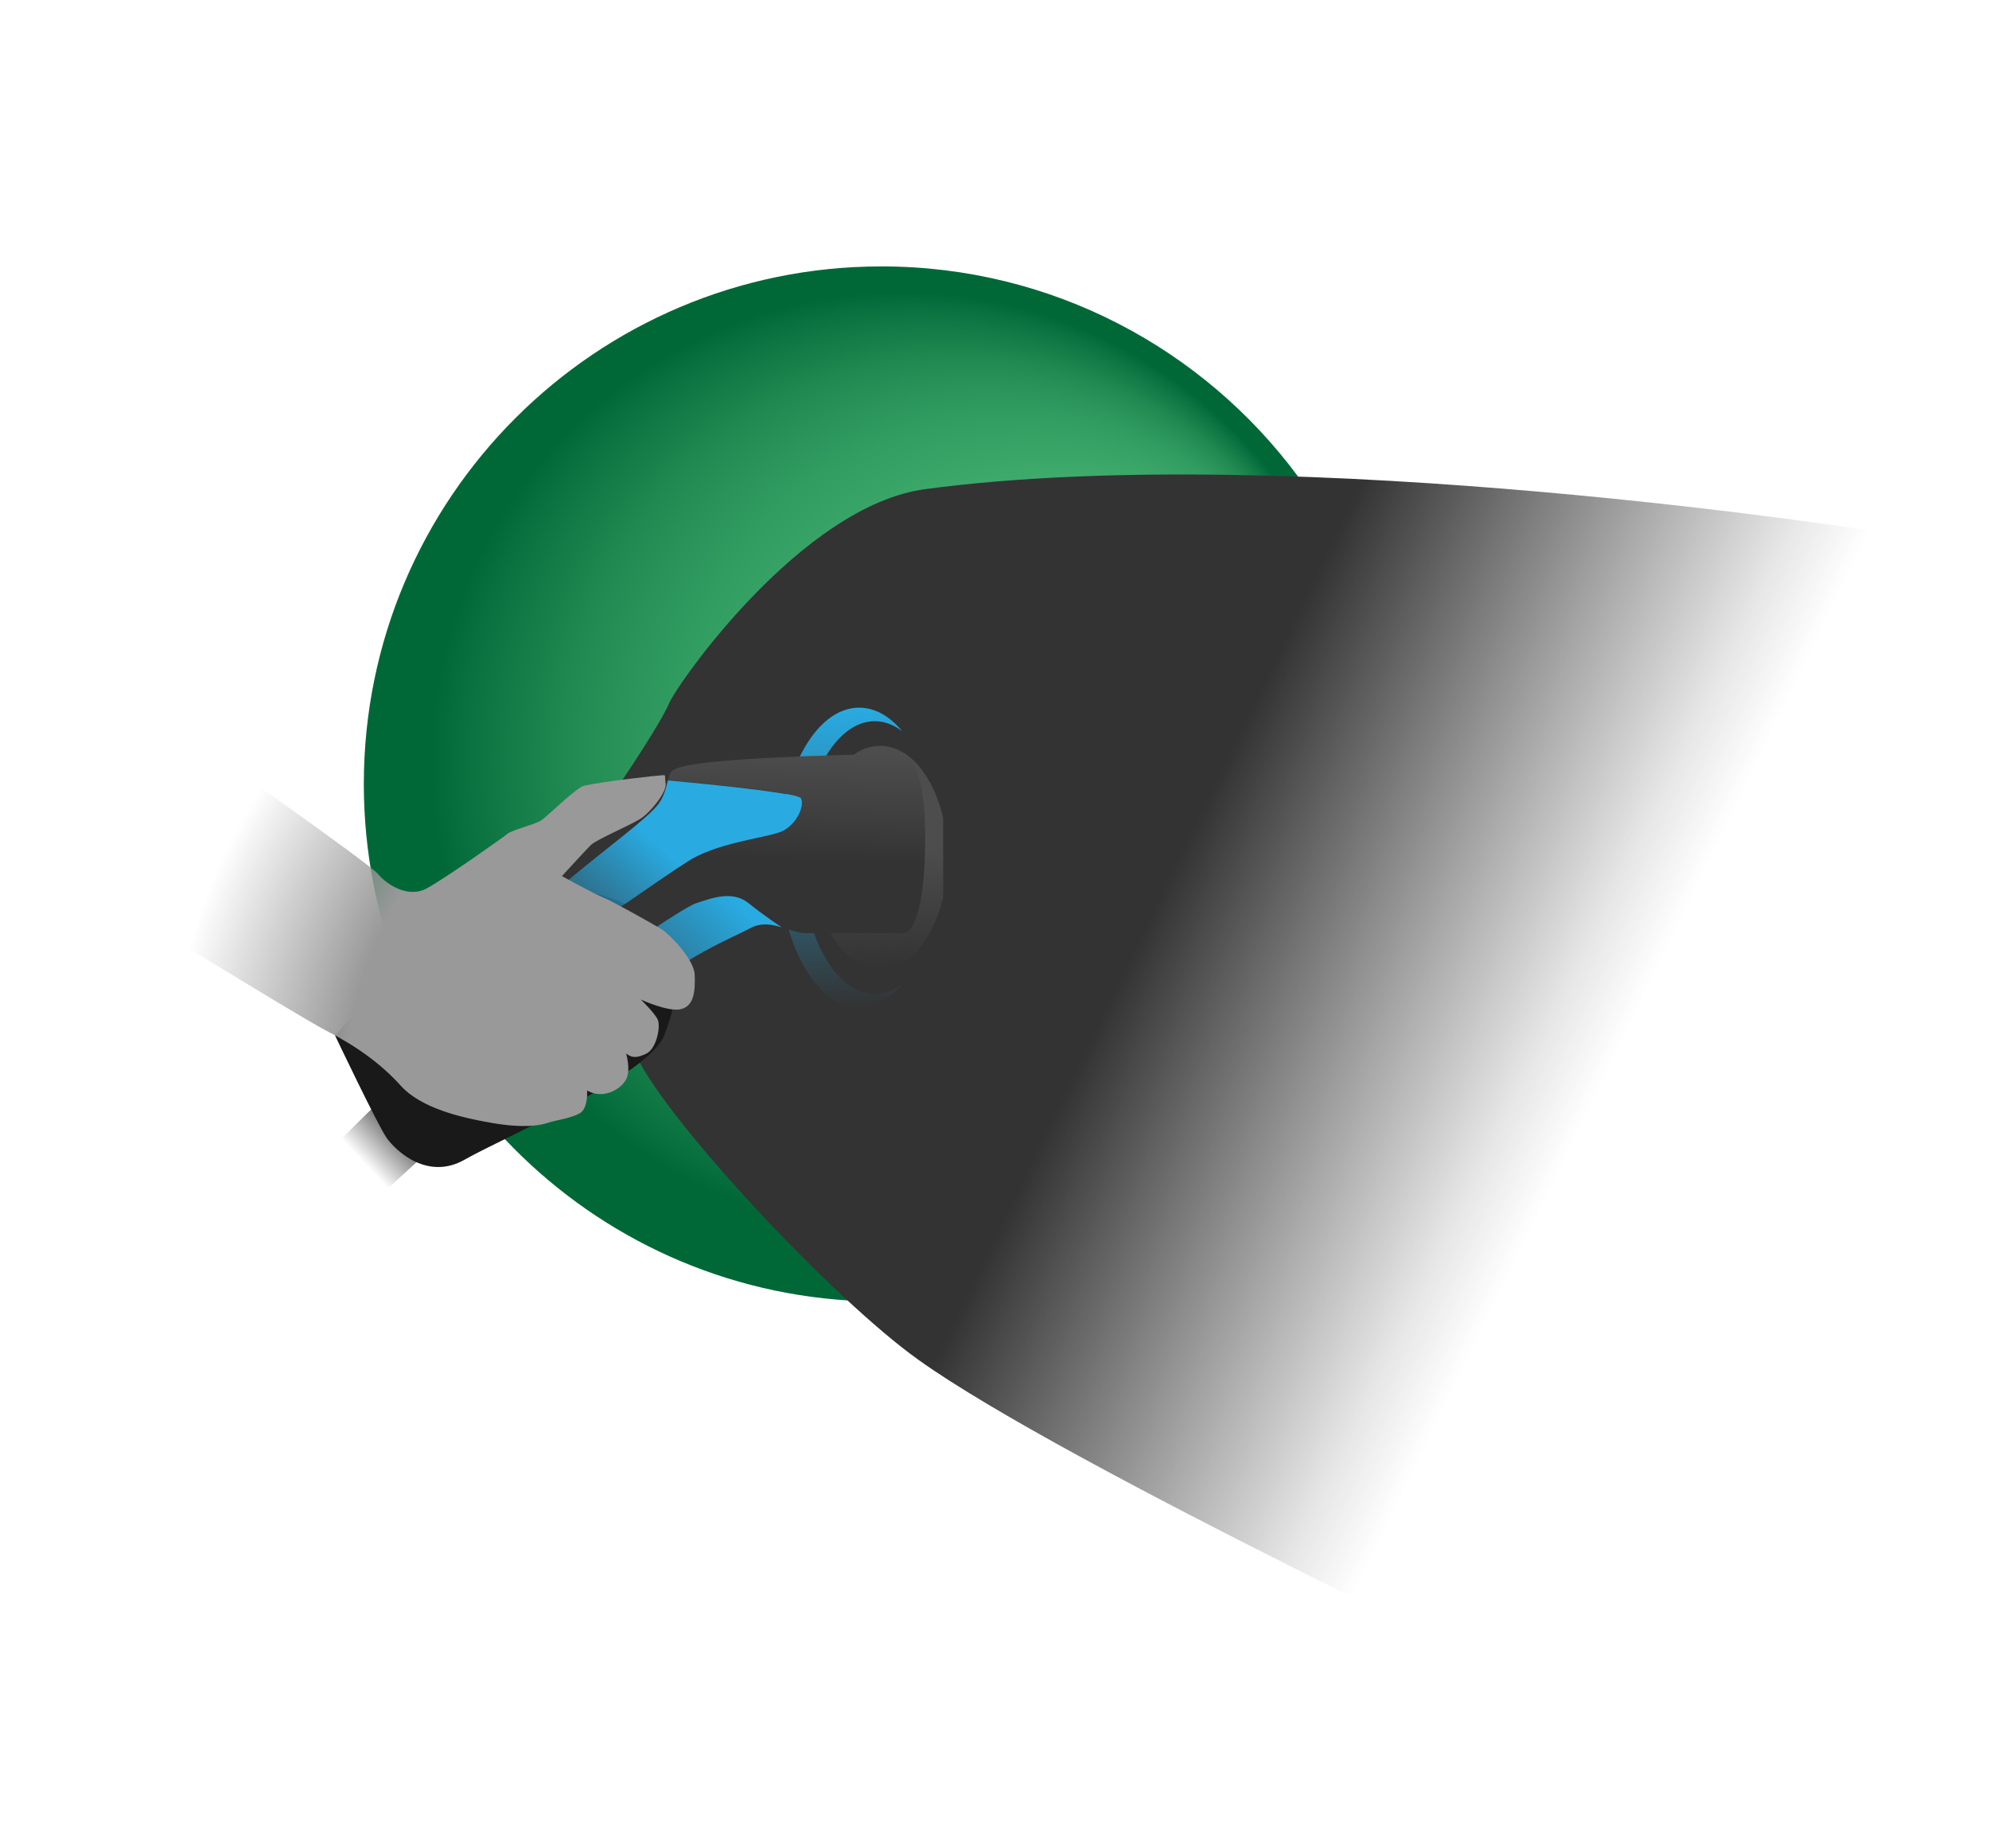 <?xml version="1.0" encoding="utf-8"?>
<!-- Generator: Adobe Illustrator 23.0.0, SVG Export Plug-In . SVG Version: 6.00 Build 0)  -->
<svg version="1.1" id="Layer_1" xmlns="http://www.w3.org/2000/svg" xmlns:xlink="http://www.w3.org/1999/xlink" x="0px" y="0px"
	 viewBox="0 0 718.9 668.1" style="enable-background:new 0 0 718.9 668.1;" xml:space="preserve">
<style type="text/css">
	.st0{display:none;}
	.st1{display:inline;}
	.st2{fill:#3A3A3A;}
	.st3{fill:none;stroke:#3A3A3A;stroke-miterlimit:10;}
	.st4{fill:none;stroke:#1C1C1C;stroke-miterlimit:10;}
	.st5{fill:url(#SVGID_1_);}
	.st6{fill:url(#SVGID_2_);}
	.st7{fill:#333333;}
	.st8{fill:url(#SVGID_3_);}
	.st9{fill:url(#SVGID_4_);}
	.st10{fill:#191919;}
	.st11{fill:url(#SVGID_5_);}
	.st12{fill:url(#SVGID_6_);}
	.st13{fill:url(#SVGID_7_);}
	.st14{fill:url(#SVGID_8_);}
	.st15{fill:url(#SVGID_9_);}
	.st16{fill:url(#SVGID_10_);}
</style>
<g id="Layer_6" class="st0">
	<g class="st1">
		<g>
			<g>
				<path class="st2" d="M98.7,69.8c1.9,0,1.9-3,0-3S96.7,69.8,98.7,69.8L98.7,69.8z"/>
			</g>
		</g>
		<g>
			<g>
				<path class="st2" d="M256.3,69.8c1.9,0,1.9-3,0-3S254.3,69.8,256.3,69.8L256.3,69.8z"/>
			</g>
		</g>
		<g>
			<g>
				<path class="st2" d="M413.9,69.8c1.9,0,1.9-3,0-3S411.9,69.8,413.9,69.8L413.9,69.8z"/>
			</g>
		</g>
		<g>
			<g>
				<path class="st2" d="M571.5,69.8c1.9,0,1.9-3,0-3S569.5,69.8,571.5,69.8L571.5,69.8z"/>
			</g>
		</g>
		<g>
			<g>
				<path class="st2" d="M19.8,151.4c1.9,0,1.9-3,0-3S17.9,151.4,19.8,151.4L19.8,151.4z"/>
			</g>
		</g>
		<g>
			<g>
				<path class="st2" d="M177.4,151.4c1.9,0,1.9-3,0-3S175.5,151.4,177.4,151.4L177.4,151.4z"/>
			</g>
		</g>
		<g>
			<g>
				<path class="st2" d="M335.1,151.4c1.9,0,1.9-3,0-3C333.1,148.4,333.1,151.4,335.1,151.4L335.1,151.4z"/>
			</g>
		</g>
		<g>
			<g>
				<path class="st2" d="M492.7,151.4c1.9,0,1.9-3,0-3S490.7,151.4,492.7,151.4L492.7,151.4z"/>
			</g>
		</g>
		<g>
			<g>
				<path class="st2" d="M650.3,151.4c1.9,0,1.9-3,0-3S648.3,151.4,650.3,151.4L650.3,151.4z"/>
			</g>
		</g>
		<g>
			<g>
				<path class="st2" d="M98.7,227.4c1.9,0,1.9-3,0-3S96.7,227.4,98.7,227.4L98.7,227.4z"/>
			</g>
		</g>
		<g>
			<g>
				<path class="st2" d="M256.3,227.4c1.9,0,1.9-3,0-3S254.3,227.4,256.3,227.4L256.3,227.4z"/>
			</g>
		</g>
		<g>
			<g>
				<path class="st2" d="M413.9,227.4c1.9,0,1.9-3,0-3S411.9,227.4,413.9,227.4L413.9,227.4z"/>
			</g>
		</g>
		<g>
			<g>
				<path class="st2" d="M571.5,227.4c1.9,0,1.9-3,0-3S569.5,227.4,571.5,227.4L571.5,227.4z"/>
			</g>
		</g>
		<g>
			<g>
				<path class="st2" d="M19.8,309.1c1.9,0,1.9-3,0-3S17.9,309.1,19.8,309.1L19.8,309.1z"/>
			</g>
		</g>
		<g>
			<g>
				<path class="st2" d="M177.4,309.1c1.9,0,1.9-3,0-3S175.5,309.1,177.4,309.1L177.4,309.1z"/>
			</g>
		</g>
		<g>
			<g>
				<path class="st2" d="M335.1,309.1c1.9,0,1.9-3,0-3C333.1,306.1,333.1,309.1,335.1,309.1L335.1,309.1z"/>
			</g>
		</g>
		<g>
			<g>
				<path class="st2" d="M492.7,309.1c1.9,0,1.9-3,0-3S490.7,309.1,492.7,309.1L492.7,309.1z"/>
			</g>
		</g>
		<g>
			<g>
				<path class="st2" d="M650.3,309.1c1.9,0,1.9-3,0-3S648.3,309.1,650.3,309.1L650.3,309.1z"/>
			</g>
		</g>
		<g>
			<g>
				<path class="st2" d="M98.7,385c1.9,0,1.9-3,0-3S96.7,385,98.7,385L98.7,385z"/>
			</g>
		</g>
		<g>
			<g>
				<path class="st2" d="M256.3,385c1.9,0,1.9-3,0-3S254.3,385,256.3,385L256.3,385z"/>
			</g>
		</g>
		<g>
			<g>
				<path class="st2" d="M413.9,385c1.9,0,1.9-3,0-3S411.9,385,413.9,385L413.9,385z"/>
			</g>
		</g>
		<g>
			<g>
				<path class="st2" d="M571.5,385c1.9,0,1.9-3,0-3S569.5,385,571.5,385L571.5,385z"/>
			</g>
		</g>
		<g>
			<g>
				<path class="st2" d="M19.8,466.7c1.9,0,1.9-3,0-3S17.9,466.7,19.8,466.7L19.8,466.7z"/>
			</g>
		</g>
		<g>
			<g>
				<path class="st2" d="M177.4,466.7c1.9,0,1.9-3,0-3S175.5,466.7,177.4,466.7L177.4,466.7z"/>
			</g>
		</g>
		<g>
			<g>
				<path class="st2" d="M335.1,466.7c1.9,0,1.9-3,0-3C333.1,463.7,333.1,466.7,335.1,466.7L335.1,466.7z"/>
			</g>
		</g>
		<g>
			<g>
				<path class="st2" d="M492.7,466.7c1.9,0,1.9-3,0-3S490.7,466.7,492.7,466.7L492.7,466.7z"/>
			</g>
		</g>
		<g>
			<g>
				<path class="st2" d="M650.3,466.7c1.9,0,1.9-3,0-3S648.3,466.7,650.3,466.7L650.3,466.7z"/>
			</g>
		</g>
		<g>
			<g>
				<path class="st2" d="M98.7,542.6c1.9,0,1.9-3,0-3S96.7,542.6,98.7,542.6L98.7,542.6z"/>
			</g>
		</g>
		<g>
			<g>
				<path class="st2" d="M256.3,542.6c1.9,0,1.9-3,0-3S254.3,542.6,256.3,542.6L256.3,542.6z"/>
			</g>
		</g>
		<g>
			<g>
				<path class="st2" d="M413.9,542.6c1.9,0,1.9-3,0-3S411.9,542.6,413.9,542.6L413.9,542.6z"/>
			</g>
		</g>
		<g>
			<g>
				<path class="st2" d="M571.5,542.6c1.9,0,1.9-3,0-3S569.5,542.6,571.5,542.6L571.5,542.6z"/>
			</g>
		</g>
		<g>
			<g>
				<path class="st2" d="M19.8,624.3c1.9,0,1.9-3,0-3S17.9,624.3,19.8,624.3L19.8,624.3z"/>
			</g>
		</g>
		<g>
			<g>
				<path class="st2" d="M177.4,624.3c1.9,0,1.9-3,0-3S175.5,624.3,177.4,624.3L177.4,624.3z"/>
			</g>
		</g>
		<g>
			<g>
				<path class="st2" d="M335.1,624.3c1.9,0,1.9-3,0-3C333.1,621.3,333.1,624.3,335.1,624.3L335.1,624.3z"/>
			</g>
		</g>
		<g>
			<g>
				<path class="st2" d="M492.7,624.3c1.9,0,1.9-3,0-3S490.7,624.3,492.7,624.3L492.7,624.3z"/>
			</g>
		</g>
		<g>
			<g>
				<path class="st2" d="M650.3,624.3c1.9,0,1.9-3,0-3S648.3,624.3,650.3,624.3L650.3,624.3z"/>
			</g>
		</g>
	</g>
</g>
<g id="Layer_7" class="st0">
	<g class="st1">
		<line class="st3" x1="-57.6" y1="62" x2="8.1" y2="-1.4"/>
	</g>
	<g class="st1">
		<line class="st3" x1="-57.6" y1="75.1" x2="8.1" y2="143.2"/>
		<line class="st3" x1="-57.6" y1="219.6" x2="8.1" y2="156.2"/>
		<line class="st4" x1="8.1" y1="149.9" x2="-136.4" y2="149.9"/>
	</g>
	<g class="st1">
		<line class="st3" x1="-57.6" y1="232.7" x2="8.1" y2="300.8"/>
		<line class="st3" x1="-57.6" y1="377.2" x2="8.1" y2="313.8"/>
		<line class="st4" x1="8.1" y1="307.6" x2="-136.4" y2="307.6"/>
	</g>
	<g class="st1">
		<line class="st3" x1="-57.6" y1="390.3" x2="8.1" y2="458.4"/>
		<line class="st3" x1="-57.6" y1="534.8" x2="8.1" y2="471.5"/>
		<line class="st4" x1="8.1" y1="465.2" x2="-136.4" y2="465.2"/>
	</g>
	<g class="st1">
		<line class="st3" x1="-57.6" y1="547.9" x2="8.1" y2="616"/>
		<line class="st3" x1="-57.6" y1="692.5" x2="8.1" y2="629.1"/>
		<line class="st4" x1="8.1" y1="622.8" x2="-136.4" y2="622.8"/>
	</g>
</g>
<g id="Layer_5">
</g>
<g>
	
		<radialGradient id="SVGID_1_" cx="317.173" cy="393.617" r="180.081" fx="464.138" fy="412.792" gradientTransform="matrix(1 0 0 -1 0 670)" gradientUnits="userSpaceOnUse">
		<stop  offset="0" style="stop-color:#49B574"/>
		<stop  offset="0.335" style="stop-color:#47B372"/>
		<stop  offset="0.52" style="stop-color:#3FAB6C"/>
		<stop  offset="0.668" style="stop-color:#329D61"/>
		<stop  offset="0.796" style="stop-color:#208951"/>
		<stop  offset="0.911" style="stop-color:#08703E"/>
		<stop  offset="0.943" style="stop-color:#006837"/>
	</radialGradient>
	<path class="st5" d="M469.2,172.3L469.2,172.3L306.9,470.1c-97.9-6-175.4-87.3-175.4-186.7c0-103.3,83.8-187.1,187.1-187.1
		C380.3,96.3,435.1,126.2,469.2,172.3z"/>
	<g>
		
			<linearGradient id="SVGID_2_" gradientUnits="userSpaceOnUse" x1="219.923" y1="461.492" x2="672.102" y2="242.291" gradientTransform="matrix(1 0 0 -1 0 670)">
			<stop  offset="0.457" style="stop-color:#333333"/>
			<stop  offset="0.748" style="stop-color:#333333;stop-opacity:0.126"/>
			<stop  offset="0.748" style="stop-color:#333333;stop-opacity:0.125"/>
			<stop  offset="0.802" style="stop-color:#333333;stop-opacity:0"/>
		</linearGradient>
		<path class="st6" d="M225.2,281.6c0,0,13.6-20.2,16.6-27.3s48-71.6,92.7-77.5c134-17.9,344.2,15.4,344.2,15.4L564.6,614
			c0,0-179.2-84.2-232.7-122.5c-30.5-21.8-89.4-84.4-101.9-109.7c-12.5-25.3-42.8-62.9-42.8-62.9L225.2,281.6z"/>
		<path class="st7" d="M263.3,289.2c0,0,0.9-21.1,8.5-26.2s70-46.6,72.4-45.7c2.5,0.9,5.6,3.8,2.2,13.7c-3.4,9.9-5.6,15-5.6,23.5
			c0,8.5,0,106,0,115.7c0,9.6-3.4,21.1-13,18.8c-9.6-2.2-41.5-12.5-46.4-16.4c-4.9-3.8-12.8-17.5-14.6-42.4
			C265.1,305.3,263.3,289.2,263.3,289.2z"/>
		
			<linearGradient id="SVGID_3_" gradientUnits="userSpaceOnUse" x1="319.018" y1="319.623" x2="316.087" y2="400.357" gradientTransform="matrix(1 0 0 -1 0 670)">
			<stop  offset="0" style="stop-color:#4D4D4D;stop-opacity:0"/>
			<stop  offset="0.532" style="stop-color:#4D4D4D"/>
		</linearGradient>
		<path class="st8" d="M340.9,295.7v28.6c-3.5,15.3-12.4,26.1-22.8,26.1c-13.4,0-24.3-18.1-24.3-40.4c0-22.3,10.9-40.4,24.3-40.4
			C328.5,269.6,337.4,280.4,340.9,295.7z"/>
		
			<linearGradient id="SVGID_4_" gradientUnits="userSpaceOnUse" x1="306.548" y1="305.667" x2="302.618" y2="413.915" gradientTransform="matrix(1 0 0 -1 0 670)">
			<stop  offset="0" style="stop-color:#29ABE2;stop-opacity:0"/>
			<stop  offset="1" style="stop-color:#29ABE2"/>
		</linearGradient>
		<path class="st9" d="M316.2,359.3c3.5,0,6.9-1.3,9.9-3.6c-4.5,5.4-9.9,8.5-15.6,8.5c-16,0-29-24.3-29-54.2c0-29.9,13-54.2,29-54.2
			c5.8,0,11.1,3.1,15.6,8.5c-3.1-2.3-6.4-3.6-9.9-3.6c-14.6,0-26.4,22-26.4,49.3C289.8,337.2,301.6,359.3,316.2,359.3z"/>
		<path class="st10" d="M121.1,374.3c0,0,15.4,32.4,18.7,37.1c3.4,4.7,14.8,15.5,28.3,7.7c13.4-7.7,66.3-30.2,72-44.9
			c5.7-14.6,6.4-26-6.1-41.5c-12.4-15.5-62.6-13.7-62.6-13.7L121.1,374.3z"/>
		<g>
			
				<linearGradient id="SVGID_5_" gradientUnits="userSpaceOnUse" x1="250.973" y1="400.186" x2="249.839" y2="360.5" gradientTransform="matrix(1 0 0 -1 0 670)">
				<stop  offset="8.379889e-03" style="stop-color:#4D4D4D"/>
				<stop  offset="0.589" style="stop-color:#3F3F3F"/>
				<stop  offset="1" style="stop-color:#333333"/>
			</linearGradient>
			<path class="st11" d="M327.1,272.4c0,0,7.3,2.6,7.3,29.9c0,34.5-7.3,35-7.3,35s-29.9,0-35.9,0c-2.7,0-5.6-1.2-8.7-2.1
				c0,0,0,0,0,0c0,0,0,0,0,0c-0.5-0.3-6.2-4.1-11.9-8.7c-6-4.8-13.5-1.8-19,0c-5.6,1.8-36.3,23.6-39.9,26.6c-3.6,3-6.9,5.7-7.5,10.2
				c-0.6,4.5,3.6,18,3.6,18c-5,6.5-5.4,9.6-7.3,10.3c-3.1,1.2-3.7,2.2-4.4,1l-31.5-33.8c0,0-1.5-2.4,0.3-4.1
				c0.6-0.6,3.7-3.5,8.1-7.6c0,0,8.8,1.6,12.7,1.6c3.9,0,9.3,0,12.9-2.7c3.6-2.7,40.4-28.4,50.2-34.7c9.9-6.3,25.4-8.1,32.3-10.2
				c6.9-2.1,9.9-10.2,8.4-12.6c-1.5-2.4-48-6.5-48-6.5c0.5-1.9,0.9-3.3,1.9-3.7C245.8,277.3,248.8,273.8,327.1,272.4z"/>
			<path class="st7" d="M196.1,392.6l-21.1,13l-3.9-3.7l-18.8-20l-2.5-2.8c0,0,12.4-20.2,13.1-20.3c0.7-0.1,1.8,0.1,1.8,0.1
				L196.1,392.6z"/>
			
				<linearGradient id="SVGID_6_" gradientUnits="userSpaceOnUse" x1="212.664" y1="325.821" x2="131.285" y2="249.823" gradientTransform="matrix(1 0 0 -1 0 670)">
				<stop  offset="0" style="stop-color:#191919;stop-opacity:0"/>
				<stop  offset="0.321" style="stop-color:#191919"/>
				<stop  offset="0.76" style="stop-color:#191919"/>
				<stop  offset="1" style="stop-color:#191919;stop-opacity:0"/>
			</linearGradient>
			<path class="st12" d="M167.8,401.8c0,0-0.9,1.6,0,2.5L132.1,437l-17-17.2l35-34.5l2.5,0.9l-0.3-4.3l18.8,20L167.8,401.8
				L167.8,401.8z"/>
			
				<linearGradient id="SVGID_7_" gradientUnits="userSpaceOnUse" x1="199.469" y1="314.063" x2="242.176" y2="361.477" gradientTransform="matrix(1 0 0 -1 0 670)">
				<stop  offset="0" style="stop-color:#29ABE2;stop-opacity:0"/>
				<stop  offset="1" style="stop-color:#29ABE2"/>
			</linearGradient>
			<path class="st13" d="M281,301.1c-6.9,2.1-22.4,3.9-32.3,10.2c-9.9,6.3-46.6,32-50.2,34.7c-3.6,2.7-9,2.7-12.9,2.7
				c-3.9,0-12.7-1.6-12.7-1.6c0.3-0.3,0.5-0.5,0.8-0.8c0.5-0.5,1.1-1,1.6-1.5c0,0,0,0,0.1,0c2-1.9,4.2-3.9,6.6-6.1
				c0.7-0.6,1.3-1.2,2-1.9c1.5-1.4,3.1-2.8,4.7-4.3c0.5-0.5,1.1-1,1.6-1.4c5-4.4,10-8.9,14.5-12.5c15.5-12.9,29.4-22.9,33.2-28
				c2.1-2.9,2.8-6.1,3.4-8.5l0,0c0,0,46.5,4.1,48,6.5C290.9,290.9,287.9,299,281,301.1z"/>
			
				<linearGradient id="SVGID_8_" gradientUnits="userSpaceOnUse" x1="178.848" y1="326.159" x2="178.682" y2="330.721" gradientTransform="matrix(1 0 0 -1 0 670)">
				<stop  offset="0" style="stop-color:#4D4D4D;stop-opacity:0"/>
				<stop  offset="0.532" style="stop-color:#4D4D4D"/>
			</linearGradient>
			<path class="st14" d="M175.5,344.7c2-1.9,4.2-3.9,6.6-6.1C179.7,340.8,177.5,342.9,175.5,344.7z"/>
			
				<linearGradient id="SVGID_9_" gradientUnits="userSpaceOnUse" x1="209.041" y1="286.687" x2="265.199" y2="344.863" gradientTransform="matrix(1 0 0 -1 0 670)">
				<stop  offset="0" style="stop-color:#29ABE2;stop-opacity:0"/>
				<stop  offset="1" style="stop-color:#29ABE2"/>
			</linearGradient>
			<path class="st15" d="M282.5,335.2c-3.6-1.1-7.4-1.8-11.3,0.3c-7.2,3.9-22.4,9.3-45.4,28.1c-9.2,7.5-14.6,13.4-17.9,17.7l0,0
				c0,0-4.2-13.5-3.6-18c0.6-4.5,3.9-7.2,7.5-10.2c3.6-3,34.3-24.8,39.8-26.6s13.1-4.8,19,0C276.3,331.1,282.1,334.9,282.5,335.2z"
				/>
		</g>
		
			<radialGradient id="SVGID_10_" cx="264.462" cy="273.51" r="203.557" gradientTransform="matrix(1 0 0 -1 0 670)" gradientUnits="userSpaceOnUse">
			<stop  offset="0.688" style="stop-color:#999999"/>
			<stop  offset="1" style="stop-color:#999999;stop-opacity:0"/>
		</radialGradient>
		<path class="st16" d="M72.9,269.6c0,0,60.8,42.7,63.7,46.3c2.9,3.6,10.8,9,17.7,5.2s27.6-18.4,29.1-19.7
			c1.6-1.4,10.1-3.4,12.3-4.9s12.8-12,15.5-12.5c7.8-1.7,27.4-3.8,28.5-3.8s0.4,0.1,0.9,3.1c0.4,3-5.4,10.3-9.2,12.7
			s-15.9,7.5-17.9,9.5s-10.4,11.2-10.4,11.2s12.2,6.7,15.3,7.9s17.9,9.6,20.6,11.2c2.7,1.6,11.9,10.8,12.1,16.6
			c0.2,5.8-0.2,11-4.7,12.3c-4.5,1.4-14.8-3.4-14.8-3.4s4.9,4.7,6.1,7.2s-0.4,10.5-4,12.3s-5.4,1.6-7.4,0c0,0,1.8,6,0,9.4
			c-1.8,3.4-8.1,7.4-14.1,4c0,0,0.4,5.8-2.2,7.9c-2.7,2-9.6,2.9-12.1,3.8s-8.7,2-20.2,0s-25.6-5.4-32.9-13.5S128.5,378,118,372.6
			s-79.2-47.9-79.2-47.9L72.9,269.6z"/>
	</g>
</g>
<g id="Layer_3">
</g>
<g id="Layer_4">
</g>
</svg>
